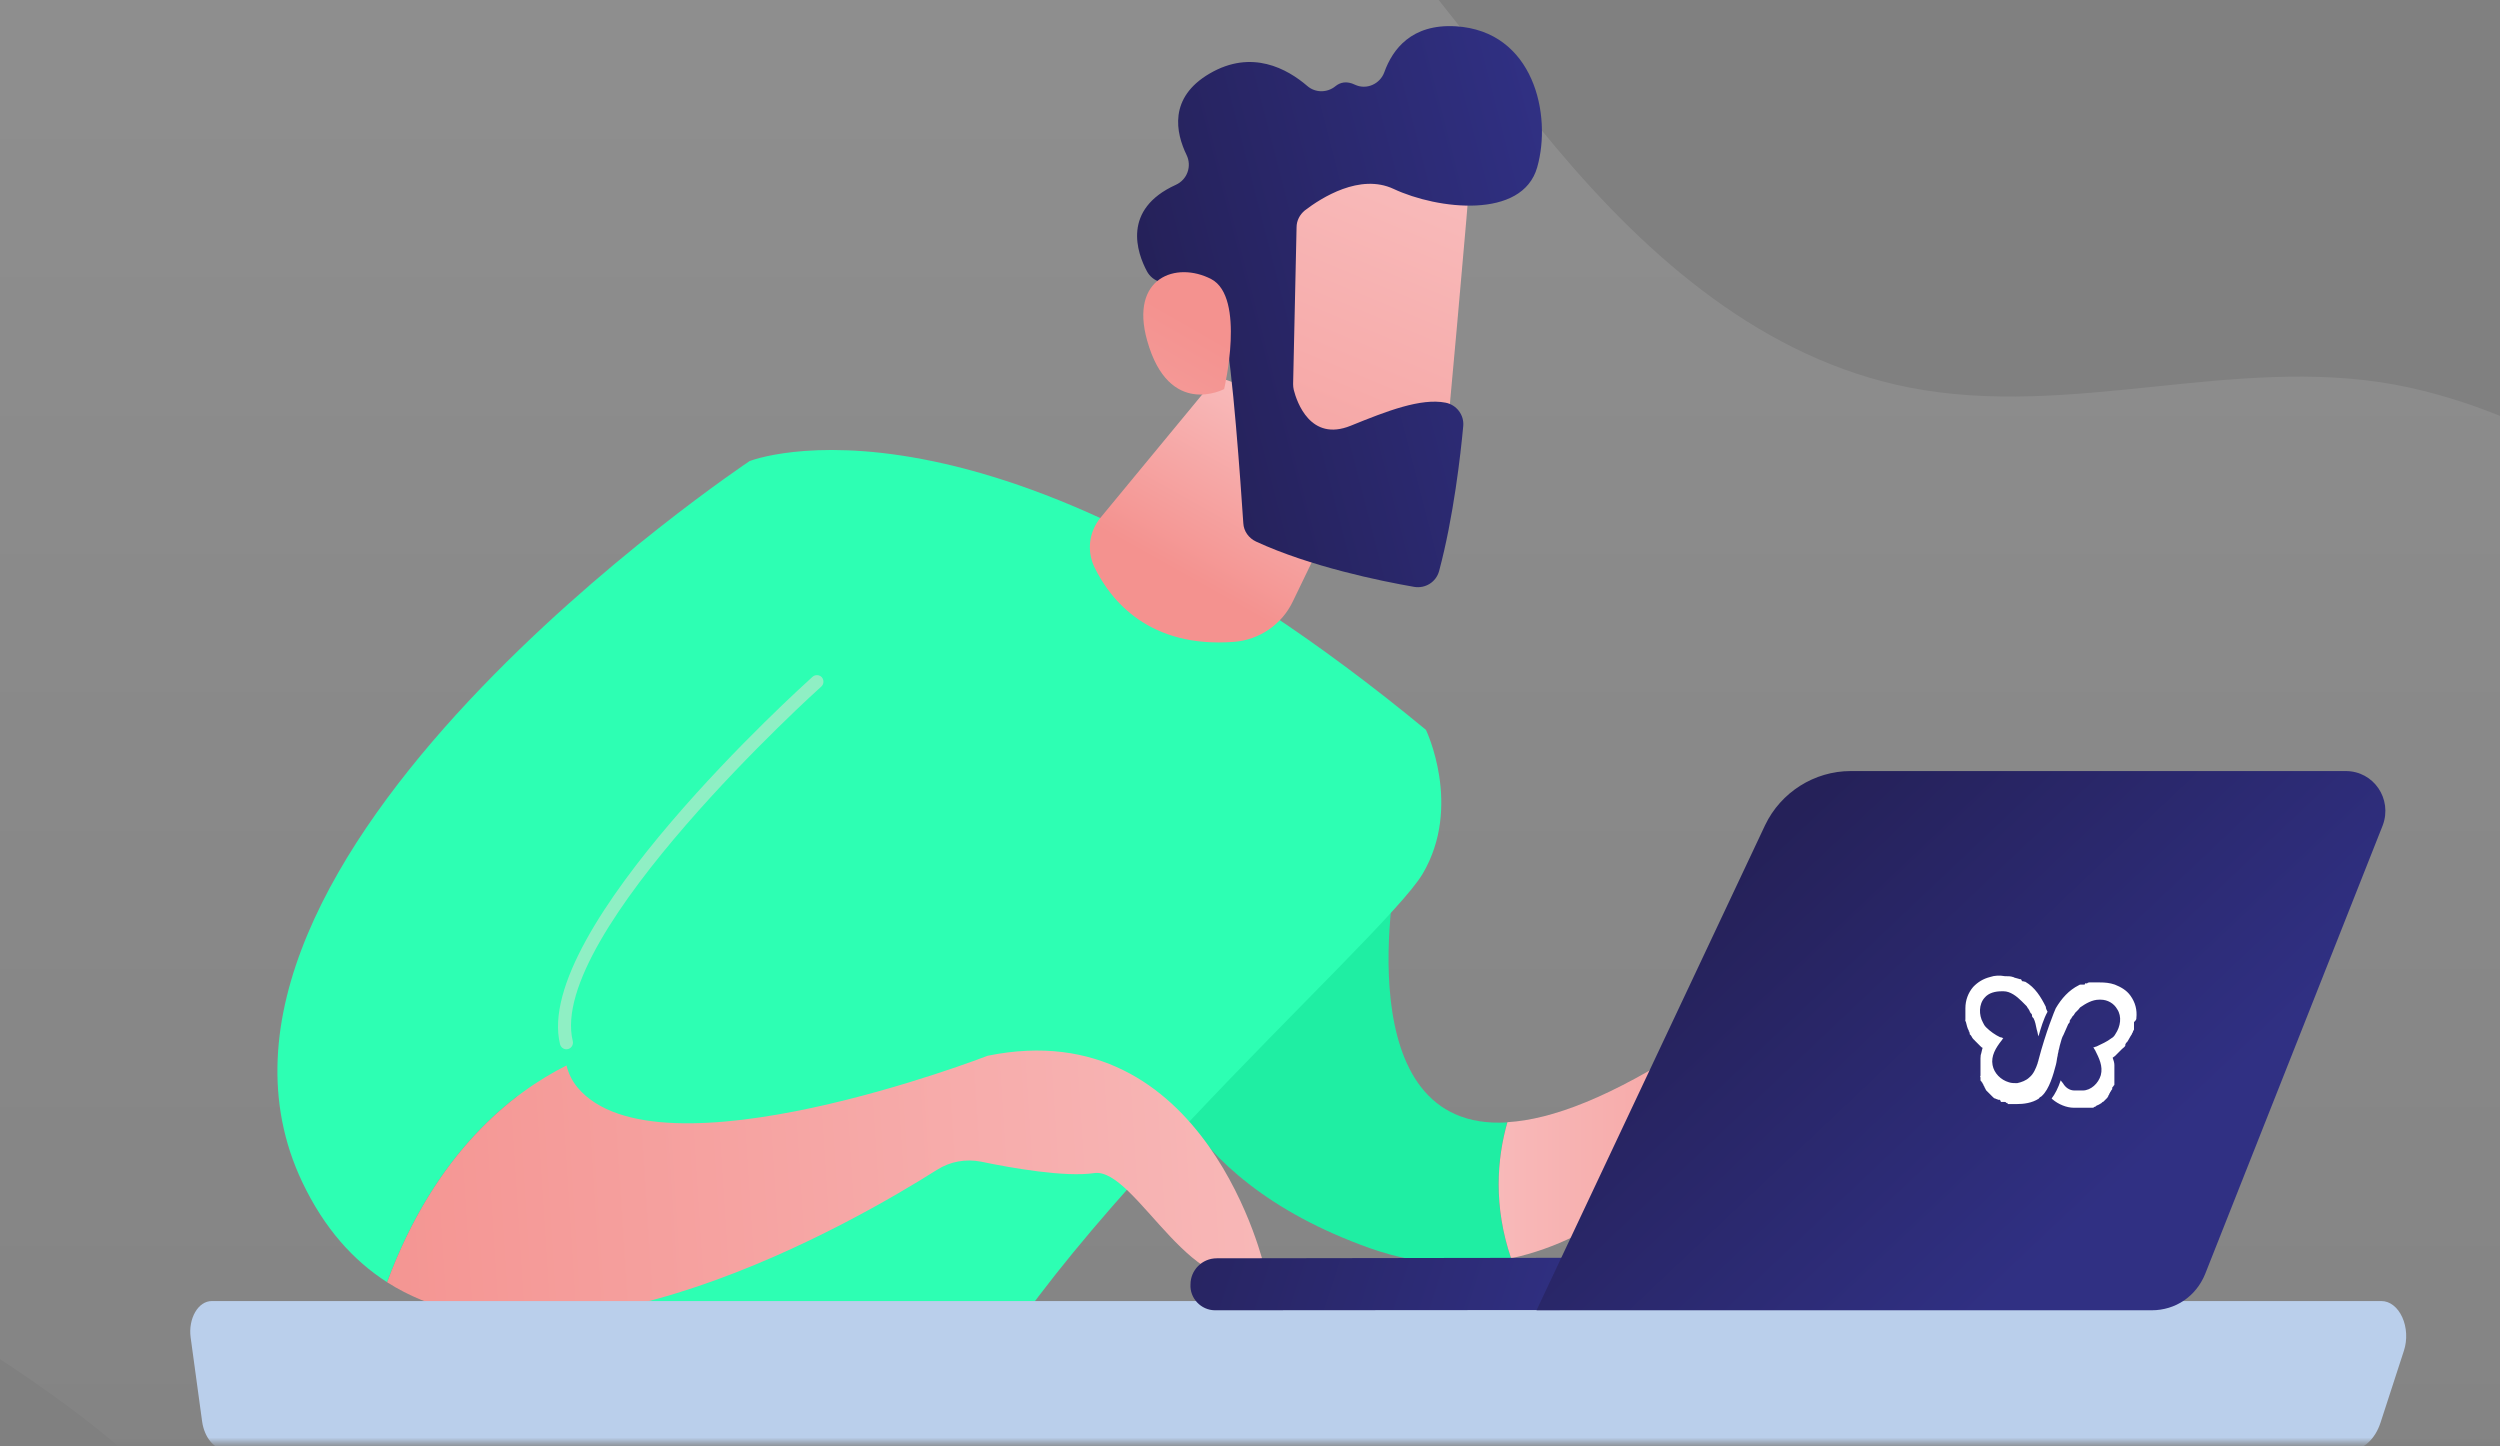 <svg width="420" height="243" viewBox="0 0 420 243" fill="none" xmlns="http://www.w3.org/2000/svg">
<rect x="0" y="0" width="420" height="243" fill="#808080" stroke="none"/>
<mask id="mask0" mask-type="alpha" maskUnits="userSpaceOnUse" x="-99" y="-61" width="619" height="304">
<rect x="-99" y="-61" width="618.017" height="303.457" fill="#C4C4C4"/>
</mask>
<g mask="url(#mask0)">
<g clip-path="url(#clip0)">
<path opacity="0.12" d="M187.94 -44.974C141.612 -65.085 81.338 -56.207 38.343 -33.886C-21.062 -3.049 -78.727 89.388 -65.289 157.692C-55.69 206.393 -6.863 217.228 24.542 247.195C54.244 275.676 64.242 322.891 102.311 343.11C132.267 358.873 168.127 351.988 199.785 347.314C249.953 339.922 300.338 340.538 350.759 336.081C384.88 333.109 419.907 325.101 447.146 304.266C505.935 259.406 516.149 159.178 467.105 103.701C450.841 85.33 426.789 69.169 402.267 64.603C375.173 59.675 347.934 70.401 320.803 65.11C296.281 60.291 277.047 43.405 261.399 24.78C246.004 6.408 232.675 -14.065 214.093 -29.211C206.051 -35.734 197.322 -40.879 187.94 -44.974Z" fill="url(#paint0_linear)"/>
<path d="M83.44 222.699C83.44 222.699 67.177 266.255 83.44 279.481C99.704 292.707 138.57 307.636 147.227 334.015C155.921 360.395 170.627 411.668 190.332 429.822C190.332 429.822 204.169 428.482 209.348 422.974C209.348 422.974 198.12 346.444 190.73 326.804C184.319 309.81 174.865 285.242 156.79 271.545C151.61 267.631 152.516 261.399 154.907 255.348L159.289 244.332L83.44 222.699Z" fill="url(#paint1_linear)"/>
<path d="M253.213 188.566C225.901 190.196 234.413 146.568 234.921 144.865L193.482 174.107C193.482 174.107 195.692 197.443 230.139 209.691C238.869 212.771 246.838 212.916 253.865 211.394C250.858 202.625 251.474 194.762 253.213 188.566Z" fill="#1FEEA3"/>
<path d="M306.025 175.412C295.847 168.346 284.328 175.412 284.328 175.412C270.708 184.326 260.675 188.094 253.249 188.529C251.474 194.762 250.895 202.625 253.865 211.394C269.115 208.133 280.018 197.081 284.726 191.428C286.429 189.399 289.435 189.037 291.536 190.667C293.637 192.334 295.702 194.617 295.34 197.045C294.615 201.792 300.121 203.313 300.519 201.574C300.918 199.835 298.636 189.616 298.636 189.616C298.636 189.616 309.684 200.704 313.958 204.98C318.268 209.256 323.665 204.98 323.665 204.98C323.665 204.98 316.167 182.514 306.025 175.412Z" fill="url(#paint2_linear)"/>
<path d="M125.928 77.467C125.928 77.467 165.627 61.559 239.557 122.616C239.557 122.616 245.714 135.408 239.013 146.786C232.276 158.164 168.09 213.604 159.288 244.368C159.288 244.368 121.074 256.797 81.519 227.338C81.519 227.265 84.997 141.713 125.928 77.467Z" fill="#2DFFB3"/>
<path d="M204.457 63.262L184.897 86.96C182.941 89.316 182.543 92.577 183.883 95.331C186.6 100.875 193.047 108.919 207.319 107.832C211.557 107.506 215.324 104.933 217.171 101.092L230.827 72.829L204.457 63.262Z" fill="url(#paint3_linear)"/>
<path d="M95.176 178.999C90.576 160.229 137.266 118.341 137.266 118.341L125.928 77.467C125.928 77.467 25.086 144.612 50.804 198.639C54.498 206.394 59.388 211.793 65.039 215.416C73.153 193.53 86.12 183.529 95.176 178.999Z" fill="#2DFFB3"/>
<path d="M95.175 176.282C94.668 176.282 94.234 175.956 94.089 175.448C89.38 156.243 134.585 115.442 136.505 113.703C136.94 113.304 137.664 113.34 138.063 113.775C138.461 114.246 138.425 114.935 137.99 115.333C137.519 115.732 91.843 156.968 96.226 174.905C96.371 175.485 96.009 176.101 95.429 176.246C95.32 176.246 95.248 176.282 95.175 176.282Z" fill="#8FEFC4"/>
<path d="M165.918 177.369C165.918 177.369 110.534 198.857 97.023 182.695C96.118 181.608 95.502 180.34 95.176 178.999C86.12 183.529 73.153 193.53 65.039 215.416C94.162 234.041 143.931 205.053 157.406 196.537C159.615 195.124 162.259 194.653 164.831 195.161C170.011 196.248 178.994 197.806 183.811 197.081C190.875 195.994 201.053 220.96 212.499 213.242C212.536 213.242 202.719 169.832 165.918 177.369Z" fill="url(#paint4_linear)"/>
<path d="M246.983 28.44C247.164 29.201 242.383 81.018 242.383 81.018L212.862 77.648L210.109 27.86C210.109 27.86 243.687 15.685 246.983 28.44Z" fill="url(#paint5_linear)"/>
<path d="M217.824 38.187L217.244 64.531C217.244 64.857 217.28 65.183 217.353 65.509C217.86 67.502 220.142 74.278 226.916 71.524C233.073 69.024 238.688 66.85 242.853 67.647C244.701 68.009 246.005 69.712 245.824 71.597C245.389 76.307 244.194 86.888 241.767 95.947C241.26 97.795 239.448 98.918 237.565 98.592C231.914 97.614 220.106 95.186 211.014 90.983C209.782 90.403 208.949 89.243 208.877 87.903C208.442 81.308 207.03 61.306 205.762 55.798C204.566 50.616 197.793 48.188 194.895 47.355C193.953 47.101 193.156 46.449 192.686 45.579C191.019 42.463 188.448 35.18 197.539 31.049C199.459 30.179 200.256 27.933 199.35 26.048C197.539 22.316 196.272 16.41 203.226 12.351C210.29 8.22 216.266 11.554 219.635 14.453C220.975 15.612 222.967 15.612 224.344 14.489C225.141 13.837 226.227 13.547 227.64 14.235C229.56 15.141 231.842 14.127 232.566 12.134C233.943 8.293 237.13 3.981 244.556 4.416C257.704 5.213 260.747 19.345 258.248 28.114C255.748 36.883 241.549 35.216 234.124 31.737C228.473 29.092 221.989 33.223 219.2 35.361C218.367 36.049 217.824 37.064 217.824 38.187Z" fill="url(#paint6_linear)"/>
<path d="M205.654 65.364C205.654 65.364 209.312 49.928 203.48 46.884C197.613 43.84 189.752 46.63 192.723 57.211C196.381 70.328 205.654 65.364 205.654 65.364Z" fill="url(#paint7_linear)"/>
<path d="M399.478 469.03C400.13 469.03 400.781 468.921 401.397 468.632C403.86 467.617 405.019 464.827 403.969 462.435L301.569 231.94C300.519 229.548 297.621 228.425 295.158 229.476C292.695 230.49 291.535 233.281 292.586 235.672L394.986 466.167C395.783 467.979 397.594 469.03 399.478 469.03Z" fill="#BACFEB"/>
<path d="M284.148 469.03C286.031 469.03 287.842 467.943 288.639 466.167L391.039 235.672C392.09 233.28 390.967 230.49 388.467 229.475C386.004 228.461 383.107 229.548 382.056 231.939L279.656 462.435C278.606 464.826 279.728 467.616 282.228 468.631C282.844 468.921 283.496 469.03 284.148 469.03Z" fill="#BACFEB"/>
<path d="M-32.797 469.03C-30.914 469.03 -29.103 467.943 -28.306 466.167L74.094 235.672C75.145 233.28 74.022 230.49 71.523 229.475C69.059 228.461 66.162 229.548 65.111 231.939L-37.289 462.435C-38.339 464.826 -37.216 467.616 -34.717 468.631C-34.065 468.921 -33.413 469.03 -32.797 469.03Z" fill="#BACFEB"/>
<path d="M32.023 224.654C31.825 223.153 32.108 221.617 32.788 220.437C33.469 219.258 34.489 218.579 35.566 218.579H400.093C401.51 218.579 402.814 219.615 403.579 221.295C404.345 222.975 404.458 225.083 403.863 226.906L399.923 239.02C399.015 241.771 397.059 243.594 394.905 243.594H38.061C36.048 243.594 34.319 241.521 33.951 238.77L32.023 224.654Z" fill="#BACFEB"/>
<path d="M204.132 220.127C204.277 220.127 204.277 220.127 204.422 220.127L304.286 220.055C306.786 220.055 308.705 218.025 308.705 215.67C308.705 213.17 306.641 211.141 304.286 211.249L204.422 211.394C201.923 211.394 200.003 213.423 200.003 215.779C199.858 218.098 201.778 220.127 204.132 220.127Z" fill="url(#paint8_linear)"/>
<path d="M394.08 129.538H310.914C304.829 129.538 299.178 133.089 296.534 138.633L258.138 220.127H361.48C365.501 220.127 368.942 217.772 370.463 214.039L400.31 138.633C401.94 134.212 398.789 129.538 394.08 129.538Z" fill="url(#paint9_linear)"/>
<path d="M358.91 171.027C359.055 169.65 358.729 168.418 357.932 167.295C357.244 166.317 356.266 165.809 355.288 165.411C354.455 165.121 353.622 165.048 352.789 165.048C352.39 165.048 351.811 165.048 351.412 165.048C351.267 165.048 351.122 165.048 351.014 165.048C350.869 165.048 350.724 165.085 350.615 165.23C350.47 165.23 350.326 165.048 350.217 165.411C350.217 165.411 350.217 165.411 350.072 165.411C349.927 165.411 349.782 165.411 349.674 165.411C349.674 165.411 349.674 165.411 349.529 165.411C349.384 165.411 349.239 165.519 349.239 165.519C347.573 166.353 346.341 167.73 345.363 169.397C345.218 169.687 343.697 173.383 342.465 178.093C342.465 178.238 342.32 178.492 342.32 178.637C342.031 179.47 341.632 180.449 340.944 180.992C340.401 181.536 339.568 181.826 338.879 181.971C338.481 181.971 337.901 181.971 337.503 181.826C336.126 181.427 335.004 180.304 334.75 178.927C334.46 177.405 335.293 176.028 336.271 174.796C336.416 174.651 336.416 174.506 336.561 174.397C336.416 174.397 336.271 174.252 336.018 174.252C335.185 173.854 334.352 173.274 333.663 172.585C333.374 172.296 333.265 172.042 333.12 171.752C332.432 170.52 332.432 168.708 333.41 167.621C334.098 166.788 335.221 166.534 336.308 166.534C336.453 166.534 336.452 166.534 336.597 166.534C337.72 166.534 338.807 167.367 339.64 168.201C339.785 168.346 339.785 168.346 339.93 168.491L340.075 168.636C340.22 168.781 340.22 168.781 340.364 168.926L340.509 169.071C340.509 169.216 340.654 169.216 340.654 169.36L340.799 169.505C340.799 169.65 340.944 169.65 340.944 169.795C340.944 169.94 341.089 169.94 341.089 170.085C341.089 170.085 341.089 170.23 341.234 170.23C341.234 170.375 341.379 170.375 341.379 170.52V170.665C341.379 170.81 341.487 170.955 341.632 171.064C341.922 171.607 342.031 172.296 342.176 172.984C342.32 173.383 342.32 173.673 342.465 174.107C342.864 172.73 343.298 171.208 343.987 169.976C343.842 169.687 343.697 169.433 343.697 169.143C342.864 167.476 341.886 165.882 340.256 164.94C340.111 164.94 339.966 164.867 339.966 164.867C339.966 164.867 339.966 164.867 339.821 164.867C339.676 164.867 339.531 164.505 339.531 164.505C339.531 164.505 339.531 164.505 339.387 164.505C339.242 164.505 339.097 164.396 338.988 164.396C338.879 164.396 338.698 164.287 338.59 164.287C338.445 164.287 338.3 164.142 338.191 164.142C337.793 163.998 337.358 163.998 336.815 163.998C335.982 163.853 335.149 163.853 334.315 164.142C333.193 164.432 332.287 164.976 331.49 165.809C330.657 166.788 330.186 168.02 330.186 169.397C330.186 169.542 330.186 169.542 330.186 169.687C330.186 169.687 330.186 169.687 330.186 169.832V169.976C330.186 170.121 330.186 170.121 330.186 170.266V170.411C330.186 170.556 330.186 170.701 330.186 170.701C330.186 170.701 330.186 170.701 330.186 170.846C330.186 170.991 330.186 171.136 330.186 171.245C330.186 171.39 330.114 171.535 330.259 171.643C330.403 172.187 330.512 172.767 330.766 173.165C330.766 173.165 330.693 173.31 330.838 173.31C330.838 173.455 330.911 173.455 330.911 173.6C330.911 173.6 330.911 173.6 330.911 173.745C331.273 174.035 331.237 174.289 331.526 174.578C331.671 174.723 331.707 174.723 331.816 174.868C331.816 174.868 331.816 174.868 331.961 175.013C332.106 175.158 332.106 175.158 332.251 175.303C332.251 175.303 332.251 175.303 332.396 175.448C332.541 175.593 332.541 175.593 332.685 175.738C332.83 175.883 332.975 176.028 333.084 176.028C332.939 176.426 332.903 176.861 332.758 177.26C332.758 177.405 332.722 177.658 332.722 177.803C332.722 177.803 332.722 177.803 332.722 177.948V178.093V178.238V178.383V178.528C332.722 178.673 332.722 178.673 332.722 178.818C332.722 178.963 332.722 178.963 332.722 179.108C332.722 179.108 332.722 179.108 332.722 179.253V179.398C332.722 179.398 332.722 179.398 332.722 179.543C332.722 179.688 332.722 179.688 332.722 179.833C332.722 179.978 332.722 179.978 332.722 180.122C332.722 180.122 332.722 180.122 332.722 180.267C332.722 180.412 332.722 180.412 332.722 180.557C332.722 180.557 332.722 180.557 332.722 180.702C332.722 180.847 332.577 180.847 332.722 180.992C332.722 181.137 332.722 181.137 332.722 181.282C332.722 181.282 332.722 181.282 332.722 181.427C332.722 181.572 332.758 181.572 332.903 181.717C332.903 181.862 333.084 181.862 333.084 182.007C333.084 182.152 333.229 182.152 333.229 182.297C333.229 182.442 333.374 182.442 333.374 182.587C333.374 182.731 333.519 182.731 333.519 182.876C333.519 183.021 333.663 183.021 333.663 183.166C333.808 183.311 333.953 183.456 334.062 183.565L334.207 183.71C334.352 183.855 334.496 184 334.605 184.108L334.75 184.253C334.895 184.398 335.04 184.543 335.148 184.543C335.293 184.543 335.293 184.652 335.438 184.652C335.583 184.652 335.583 184.761 335.728 184.761C335.728 184.761 335.728 184.761 335.873 184.761C336.018 184.761 336.018 184.761 336.163 185.123H336.308C336.453 185.123 336.452 185.123 336.597 185.123H336.742C336.887 185.123 337.032 185.159 337.032 185.304C337.177 185.304 337.177 185.123 337.322 185.485C337.322 185.485 337.322 185.485 337.467 185.485C337.612 185.485 337.612 185.485 337.757 185.485C337.901 185.485 338.046 185.485 338.046 185.485C338.191 185.485 338.191 185.485 338.336 185.485C338.336 185.485 338.336 185.485 338.481 185.485C338.626 185.485 338.626 185.485 338.771 185.485C340.002 185.485 341.379 185.304 342.502 184.579L342.646 184.398C342.791 184.253 342.936 184.253 343.045 184.108C344.276 182.985 344.965 180.521 345.399 178.854C345.544 178.311 345.544 177.876 345.689 177.332C345.689 177.042 345.834 176.789 345.834 176.499C345.979 176.1 345.979 175.81 346.124 175.376C346.269 174.832 346.414 174.252 346.667 173.854C346.957 173.165 347.21 172.622 347.464 172.042C347.609 171.897 347.718 171.752 347.718 171.643C347.718 171.643 347.718 171.643 347.718 171.498C347.718 171.353 347.862 171.353 347.862 171.208L348.007 171.064C348.007 170.919 348.152 170.919 348.152 170.774L348.297 170.629L348.442 170.484C348.442 170.339 348.587 170.339 348.587 170.194L348.732 170.049C348.877 169.904 348.877 169.904 349.022 169.759L349.166 169.614C349.311 169.469 349.311 169.397 349.456 169.252C350.434 168.563 351.521 167.947 352.644 167.947C352.789 167.947 352.789 167.947 352.934 167.947C354.056 167.947 355.143 168.563 355.686 169.542C356.52 170.774 356.23 172.477 355.397 173.709C355.252 173.999 354.998 174.289 354.708 174.433C354.02 174.977 353.042 175.412 352.209 175.81C352.064 175.81 351.919 175.955 351.666 175.955C351.811 176.1 351.811 176.245 351.956 176.39C352.644 177.767 353.332 179.108 352.934 180.63C352.535 182.007 351.267 183.203 349.891 183.203C349.492 183.203 348.913 183.203 348.514 183.203C347.681 183.203 346.993 182.695 346.595 182.007C346.45 181.862 346.305 181.608 346.196 181.499C345.798 182.731 345.218 183.855 344.675 184.543L344.82 184.688C345.798 185.522 347.174 186.101 348.406 186.101C348.551 186.101 348.551 186.101 348.696 186.101C348.696 186.101 348.696 186.101 348.84 186.101C348.985 186.101 348.985 186.101 349.13 186.101C349.275 186.101 349.42 186.101 349.529 186.101C349.637 186.101 349.674 186.101 349.818 186.101C349.818 186.101 349.818 186.101 349.963 186.101C350.108 186.101 350.108 186.101 350.253 186.101C350.398 186.101 350.543 186.101 350.543 186.101H350.688C350.833 186.101 350.833 186.101 350.978 186.101H351.122C351.267 186.101 351.267 186.101 351.412 186.101C351.412 186.101 351.412 186.101 351.557 186.101C351.702 186.101 351.702 186.101 351.847 185.956C351.992 185.956 351.992 185.956 352.137 185.811C352.282 185.667 352.535 185.667 352.68 185.522C352.825 185.522 352.825 185.377 352.97 185.377C353.115 185.232 353.26 185.087 353.368 185.087L353.513 184.942C353.658 184.797 353.803 184.652 353.912 184.543L354.056 184.398C354.056 184.253 354.201 184.253 354.201 184.108C354.201 183.963 354.346 183.963 354.346 183.819C354.346 183.674 354.491 183.674 354.491 183.529C354.491 183.384 354.672 183.384 354.672 183.239C354.672 183.094 354.853 183.094 354.853 182.949C354.853 182.949 354.853 182.949 354.853 182.804C354.853 182.659 354.89 182.659 355.034 182.514C355.034 182.369 355.216 182.369 355.216 182.224C355.216 182.224 355.216 182.224 355.216 182.079V181.934C355.216 181.934 355.216 181.934 355.216 181.789C355.216 181.644 355.216 181.644 355.216 181.499C355.216 181.355 355.216 181.354 355.216 181.21C355.216 181.21 355.216 181.21 355.216 181.065V180.92C355.216 180.92 355.216 180.92 355.216 180.775C355.216 180.63 355.216 180.63 355.216 180.485C355.216 180.34 355.216 180.34 355.216 180.195V180.05V179.905V179.76V179.615C355.216 179.615 355.216 179.615 355.216 179.47C355.216 179.325 355.216 179.072 355.216 178.927C355.216 178.528 355.071 178.093 354.926 177.695C355.071 177.55 355.179 177.55 355.324 177.405C355.469 177.26 355.469 177.26 355.614 177.115C355.614 177.115 355.614 177.115 355.759 176.97C355.904 176.825 355.904 176.825 356.049 176.68C356.049 176.68 356.049 176.68 356.194 176.535C356.338 176.39 356.338 176.39 356.483 176.245C356.773 175.955 357.063 175.847 357.063 175.557C357.063 175.557 357.063 175.557 357.063 175.412L357.172 175.267C357.172 175.267 357.172 175.122 357.316 175.122C357.606 174.723 357.86 174.144 358.15 173.745C358.15 173.6 358.331 173.455 358.331 173.346C358.331 173.201 358.512 173.056 358.512 172.948C358.512 172.948 358.512 172.948 358.512 172.803C358.512 172.658 358.512 172.513 358.512 172.513V172.296C358.512 172.151 358.512 172.151 358.512 172.006V171.861C358.512 171.861 358.512 171.861 358.512 171.716C358.946 171.317 358.91 171.172 358.91 171.027Z" fill="white"/>
</g>
</g>
<defs>
<linearGradient id="paint0_linear" x1="215.525" y1="-12.705" x2="215.525" y2="271.791" gradientUnits="userSpaceOnUse">
<stop stop-color="white"/>
<stop offset="1" stop-color="white" stop-opacity="0.2"/>
</linearGradient>
<linearGradient id="paint1_linear" x1="140.533" y1="416.601" x2="145.685" y2="241.489" gradientUnits="userSpaceOnUse">
<stop stop-color="#5600E3"/>
<stop offset="1" stop-color="#090056"/>
</linearGradient>
<linearGradient id="paint2_linear" x1="251.757" y1="191.835" x2="323.719" y2="191.835" gradientUnits="userSpaceOnUse">
<stop stop-color="#F8B9B9"/>
<stop offset="1" stop-color="#F4928F"/>
</linearGradient>
<linearGradient id="paint3_linear" x1="214.533" y1="69.809" x2="199.312" y2="96.98" gradientUnits="userSpaceOnUse">
<stop stop-color="#F8B9B9"/>
<stop offset="1" stop-color="#F4928F"/>
</linearGradient>
<linearGradient id="paint4_linear" x1="218.878" y1="192.531" x2="50.082" y2="203.394" gradientUnits="userSpaceOnUse">
<stop stop-color="#F8B9B9"/>
<stop offset="1" stop-color="#F4928F"/>
</linearGradient>
<linearGradient id="paint5_linear" x1="235.736" y1="31.697" x2="197.649" y2="123.096" gradientUnits="userSpaceOnUse">
<stop stop-color="#F8B9B9"/>
<stop offset="1" stop-color="#F4928F"/>
</linearGradient>
<linearGradient id="paint6_linear" x1="196.356" y1="61.544" x2="265.396" y2="43.733" gradientUnits="userSpaceOnUse">
<stop stop-color="#252159"/>
<stop offset="1" stop-color="#303083"/>
</linearGradient>
<linearGradient id="paint7_linear" x1="166.716" y1="114.124" x2="200.817" y2="54.589" gradientUnits="userSpaceOnUse">
<stop stop-color="#F8B9B9"/>
<stop offset="1" stop-color="#F4928F"/>
</linearGradient>
<linearGradient id="paint8_linear" x1="187.156" y1="193.646" x2="266.475" y2="219.651" gradientUnits="userSpaceOnUse">
<stop stop-color="#252159"/>
<stop offset="1" stop-color="#303083"/>
</linearGradient>
<linearGradient id="paint9_linear" x1="296.17" y1="141.648" x2="353.288" y2="201.997" gradientUnits="userSpaceOnUse">
<stop stop-color="#252159"/>
<stop offset="1" stop-color="#303083"/>
</linearGradient>
<clipPath id="clip0">
<rect width="621.717" height="662.425" fill="white" transform="translate(-84.196 -168.32)"/>
</clipPath>
</defs>
</svg>
